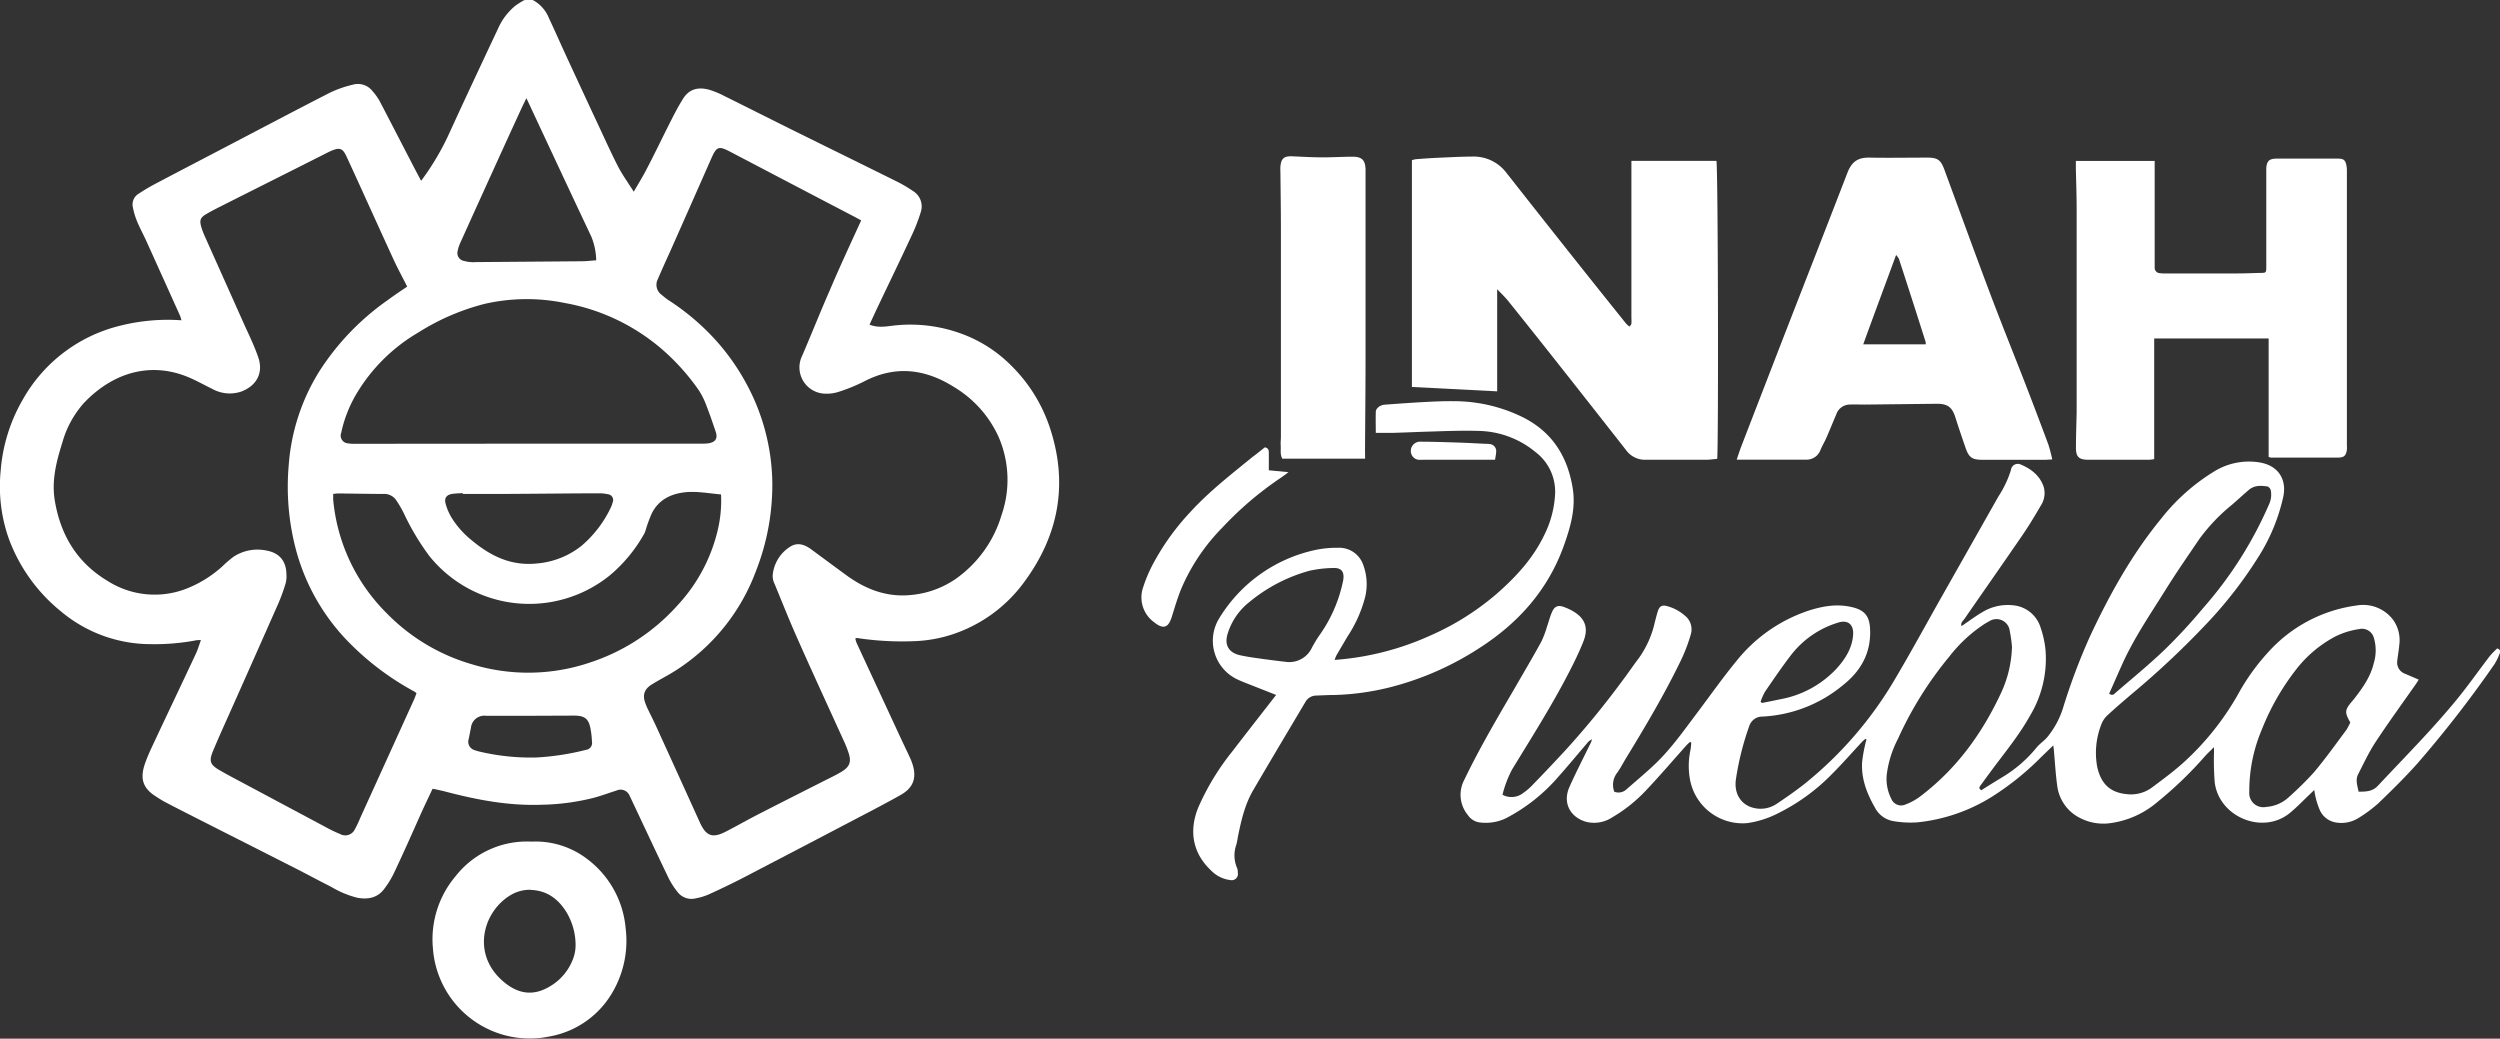 <svg xmlns="http://www.w3.org/2000/svg" viewBox="0 0 570.98 237.23"><rect x="0" y="0" width="570.98" height="237.23" fill="#333333" stroke="none"/><defs><style>.cls-1{fill:#fff;}</style></defs><title>Recurso 1</title><g id="Capa_2" data-name="Capa 2"><g id="Capa_1-2" data-name="Capa 1"><path class="cls-1" d="M121.67,0a8,8,0,0,1,3.68,4.09c1.47,3.14,2.87,6.32,4.33,9.47q3.63,7.86,7.3,15.71c1.4,3,2.76,6,4.3,9,1,1.84,2.21,3.53,3.47,5.52,1.06-1.86,2.05-3.43,2.89-5.07,2-3.82,3.83-7.68,5.78-11.51.78-1.55,1.61-3.08,2.52-4.56,1.41-2.29,3.43-2.88,6.12-2.13A20.88,20.88,0,0,1,165.58,22c5.23,2.59,10.43,5.22,15.66,7.81,7.88,3.9,15.78,7.77,23.66,11.68a31.06,31.06,0,0,1,3.56,2.1,4.13,4.13,0,0,1,1.81,4.94,40.45,40.45,0,0,1-2.12,5.41c-2.52,5.42-5.13,10.8-7.7,16.2-.63,1.33-1.24,2.67-1.86,4,2.13.88,4.21.32,6.26.14a33.91,33.91,0,0,1,14.91,2A31,31,0,0,1,231,83.54a35.7,35.7,0,0,1,8.61,13.64c4.48,13,2.31,25-5.8,35.9a33.13,33.13,0,0,1-15.24,11.44,31.41,31.41,0,0,1-10.19,1.93,68,68,0,0,1-12.67-.74c-.09,0-.19.07-.37.13a8,8,0,0,0,.3,1l9.93,21.41c.78,1.67,1.58,3.33,2.35,5a11.8,11.8,0,0,1,.49,1.29c1,3.11.19,5.38-2.67,7s-6,3.27-9.06,4.86q-13.44,7.05-26.91,14.06c-2.59,1.34-5.21,2.59-7.86,3.8a13.77,13.77,0,0,1-3.07.93,4,4,0,0,1-4.11-1.49,17.6,17.6,0,0,1-2.06-3.22c-2.86-5.94-5.65-11.92-8.46-17.88-.13-.28-.25-.56-.4-.83a2.22,2.22,0,0,0-3-1.22c-1.76.56-3.48,1.2-5.26,1.68a52.31,52.31,0,0,1-12,1.57c-7.45.26-14.65-1.13-21.79-3-.74-.2-1.49-.35-2.24-.52a7.33,7.33,0,0,0-.73-.12c-.88,1.88-1.79,3.76-2.65,5.66-2,4.51-4,9-6.14,13.53a20.79,20.79,0,0,1-2.32,3.76c-1.54,2-3.71,2.36-6.07,1.93a22.22,22.22,0,0,1-5.93-2.47c-2.69-1.36-5.35-2.79-8-4.15q-11.83-6-23.68-12c-2.1-1.07-4.19-2.13-6.28-3.23-.76-.4-1.49-.88-2.22-1.35-2.86-1.85-3.61-4-2.35-7.55.66-1.87,1.54-3.67,2.38-5.47,3.06-6.53,6.16-13,9.22-19.55.43-.92.71-1.91,1.14-3.08-.57,0-1,0-1.41.11a50.55,50.55,0,0,1-9.91.82,31.92,31.92,0,0,1-20.62-7.46A38.48,38.48,0,0,1,2,123,35.85,35.85,0,0,1,.16,107.46,38.23,38.23,0,0,1,5.22,91.23,35,35,0,0,1,27.44,74.39a44.64,44.64,0,0,1,14-1.24,8.56,8.56,0,0,0-.3-1Q37.27,63.55,33.4,55c-.7-1.54-1.51-3-2.15-4.58a16.87,16.87,0,0,1-.93-3.21,2.87,2.87,0,0,1,1.4-3,43.05,43.05,0,0,1,3.82-2.26c5.38-2.84,10.77-5.64,16.16-8.46,7.89-4.12,15.75-8.28,23.67-12.33a25.63,25.63,0,0,1,5.18-1.81,4.22,4.22,0,0,1,4.55,1.49A13.37,13.37,0,0,1,86.66,23c2.38,4.53,4.71,9.08,7.06,13.61.79,1.54,1.6,3.06,2.46,4.69a59.17,59.17,0,0,0,6.44-10.88c3.69-8.09,7.49-16.13,11.26-24.17a13.87,13.87,0,0,1,3.9-5,19.11,19.11,0,0,1,2-1.24Zm75,50.32-1.41-.76-7.21-3.76q-10.66-5.58-21.33-11.17c-2.63-1.37-3.07-1.15-4.31,1.66Q157.72,46.93,153,57.56c-.91,2-1.87,4.09-2.74,6.16a2.81,2.81,0,0,0,.8,3.58c.6.48,1.19,1,1.83,1.39a54.41,54.41,0,0,1,9,7.34,50.5,50.5,0,0,1,8.4,11.28,48.69,48.69,0,0,1,6.1,22.86,53.77,53.77,0,0,1-3.72,20.21,45.82,45.82,0,0,1-18.47,22.83c-1.73,1.1-3.54,2-5.3,3.09s-2.24,2.43-1.46,4.43c.13.33.26.67.41,1,.71,1.47,1.45,2.93,2.13,4.42q4.93,10.8,9.83,21.62c1.42,3.15,2.85,3.75,5.89,2.2,2.78-1.42,5.49-3,8.26-4.38,4.77-2.46,9.57-4.86,14.35-7.29,1.32-.67,2.67-1.3,3.94-2.07,1.84-1.12,2.22-2.26,1.56-4.27a24.53,24.53,0,0,0-.88-2.29c-3.68-8.09-7.41-16.16-11-24.27-1.77-4-3.35-8-5-12a4.11,4.11,0,0,1-.46-1.92,8.58,8.58,0,0,1,4.09-6.67c1.64-1,3.26-.42,4.72.66,2.71,2,5.41,4,8.15,6,4.4,3.18,9.21,5,14.75,4.41a21.37,21.37,0,0,0,10.12-3.68,27.32,27.32,0,0,0,10.44-14.55,24.55,24.55,0,0,0-.77-18.09,25.62,25.62,0,0,0-10-11.12c-6.61-4.19-13.46-5.07-20.64-1.31a39.33,39.33,0,0,1-5.66,2.32,8.83,8.83,0,0,1-3.45.45,6,6,0,0,1-5-8.67c2.15-5,4.17-10.1,6.37-15.1C191.82,60.86,194.25,55.69,196.69,50.32ZM93,65.46c-1-2-2-3.83-2.9-5.73C86.5,51.93,83,44.1,79.4,36.3c-1.08-2.38-1.5-3-4.6-1.45-7.66,3.88-15.35,7.72-23,11.58-1.6.81-3.21,1.59-4.75,2.5-1.35.8-1.52,1.44-1.05,3a15.57,15.57,0,0,0,.7,1.87c3.06,6.85,6.14,13.7,9.19,20.56C57,76.75,58.14,79.15,59,81.66c1.24,3.7-.57,6.54-3.95,7.79a8.24,8.24,0,0,1-6.65-.67c-1.61-.78-3.18-1.66-4.81-2.39-9.13-4.07-17.94-1.23-24.49,5.72a22.76,22.76,0,0,0-4.87,9c-1.36,4.31-2.48,8.66-1.71,13.24,1.31,7.88,5.12,14.19,12.05,18.33a20,20,0,0,0,17.82,1.84,26.82,26.82,0,0,0,8.43-5.2,25.12,25.12,0,0,1,2.56-2.19A10,10,0,0,1,61,125.77c2.91.57,4.38,2.47,4.42,5.42a6.44,6.44,0,0,1-.17,2,42.81,42.81,0,0,1-1.6,4.45Q58.06,150.3,52.39,163c-1.27,2.84-2.56,5.68-3.75,8.55-.94,2.26-.66,3.09,1.43,4.31s4.12,2.26,6.19,3.37q8.93,4.77,17.86,9.53a33.77,33.77,0,0,0,3.58,1.74,2.42,2.42,0,0,0,3.38-1.17,22.66,22.66,0,0,0,1.18-2.49l12.3-27.06c.22-.49.39-1,.57-1.48-.27-.19-.39-.3-.52-.37a62.88,62.88,0,0,1-14.9-11.2,47.7,47.7,0,0,1-12-20.75,56.27,56.27,0,0,1-1.77-19.72,46.93,46.93,0,0,1,6.92-21.34,58.06,58.06,0,0,1,15.7-16.38C90,67.47,91.42,66.52,93,65.46Zm27.72,35.87h39.47a10.33,10.33,0,0,0,1.68-.09c1.23-.22,2.2-.85,1.59-2.64s-1.3-3.87-2.05-5.77a17.89,17.89,0,0,0-1.81-3.7A50.29,50.29,0,0,0,151,79.6a46.51,46.51,0,0,0-22.07-10.41,43.15,43.15,0,0,0-18.24.21,52.55,52.55,0,0,0-15.13,6.53,39.84,39.84,0,0,0-14.14,14,29.48,29.48,0,0,0-3.5,8.95,1.76,1.76,0,0,0,1.5,2.37,7.83,7.83,0,0,0,1.68.11Zm44,11.6c-2.86-.24-5.63-.81-8.44-.48-3.29.4-6,1.85-7.47,4.92a32.61,32.61,0,0,0-1.27,3.43,5.64,5.64,0,0,1-.35,1,34.08,34.08,0,0,1-7.84,9.55A29.26,29.26,0,0,1,98.07,127a56.33,56.33,0,0,1-5.88-9.86c-.49-.95-1-1.87-1.62-2.77a3.28,3.28,0,0,0-3-1.56c-3.43,0-6.85-.08-10.28-.11-.39,0-.78.07-1.19.1,0,.53,0,.94,0,1.34A41.9,41.9,0,0,0,88.26,140a44.46,44.46,0,0,0,19.51,11.71,44,44,0,0,0,27.14-.45A46,46,0,0,0,154.7,138.3a38.05,38.05,0,0,0,9.19-17.08A29.28,29.28,0,0,0,164.68,112.93ZM120.23,22.42c-.46.95-.78,1.58-1.08,2.22-1,2.18-2,4.35-3,6.54q-5.52,12.1-11,24.23a8,8,0,0,0-.62,1.88A1.83,1.83,0,0,0,106,59.6a7.73,7.73,0,0,0,1.5.26,8.42,8.42,0,0,0,1.23,0q12-.09,24.07-.19c1.1,0,2.2-.14,3.37-.22a15.19,15.19,0,0,0-1.09-5.35C130.15,43.67,125.28,33.22,120.23,22.42Zm-14.52,90.39v-.17a22.07,22.07,0,0,0-2.45.16c-1.28.23-1.81.92-1.5,2.18a12.45,12.45,0,0,0,1.28,3.09,20.48,20.48,0,0,0,4.75,5.37c4.31,3.59,9,5.87,14.87,5.25a18.9,18.9,0,0,0,10.12-4,26.15,26.15,0,0,0,6.68-8.68,5.86,5.86,0,0,0,.47-1.29,1.32,1.32,0,0,0-1.09-1.84,9,9,0,0,0-2.13-.21c-5.62,0-11.25.08-16.88.11C115.12,112.83,110.42,112.81,105.71,112.81Zm15.58,50.67H119.9c-3,0-5.93,0-8.9,0a3.06,3.06,0,0,0-3.44,2.77c-.19.85-.34,1.7-.52,2.55a2,2,0,0,0,1.36,2.53,9.75,9.75,0,0,0,1.17.34A50.79,50.79,0,0,0,122.63,173a59.28,59.28,0,0,0,11.17-1.73,1.59,1.59,0,0,0,1.4-1.88,19.3,19.3,0,0,0-.29-2.73c-.42-2.49-1.29-3.21-3.8-3.22Z"/><path class="cls-1" d="M448,143c1.64-1.11,3.18-2.28,4.84-3.24a11.1,11.1,0,0,1,6.77-1.53,7.24,7.24,0,0,1,6.45,5.12,21.78,21.78,0,0,1,1.14,5.37,25.22,25.22,0,0,1-3.52,14.67c-2.44,4.4-5.63,8.27-8.62,12.29q-1.37,1.84-2.72,3.71c-.24.32-.51.69.18,1.09,1.57-1,3.19-2,4.83-3a29.6,29.6,0,0,0,7.73-6.68c.73-.91,1.76-1.57,2.52-2.46a19.92,19.92,0,0,0,3.69-7,139.68,139.68,0,0,1,6.13-16.18c4.44-9.47,9.5-18.56,16.16-26.69a45.83,45.83,0,0,1,11.92-10.67,15.14,15.14,0,0,1,10.73-2.16c4.11.75,6.09,3.84,5.25,7.83a42.83,42.83,0,0,1-5.81,13.93,96.75,96.75,0,0,1-11,14.3,196.69,196.69,0,0,1-17.82,16.82c-1.87,1.59-3.73,3.19-5.53,4.85a5.4,5.4,0,0,0-1.36,2,17.75,17.75,0,0,0-1,9.64c.91,4.34,3.31,6.16,7.27,6.41a8.05,8.05,0,0,0,5.34-1.62c2.41-1.8,4.85-3.59,7.08-5.6a62.58,62.58,0,0,0,12.5-15.63A49.11,49.11,0,0,1,518,149a33,33,0,0,1,20.16-10.7,8.57,8.57,0,0,1,8.44,3.31,8,8,0,0,1,1.38,5.66c-.1,1.21-.34,2.42-.46,3.63a2.73,2.73,0,0,0,1.82,3l3.08,1.32c-.35.54-.61,1-.9,1.37-3,4.27-6.06,8.49-8.93,12.84-1.54,2.34-2.73,4.9-4,7.38-.68,1.29-.18,2.59.09,4,1.64,0,3.19,0,4.47-1.41,6.07-6.49,12.36-12.79,18-19.69,2.62-3.21,5-6.6,7.51-9.89a19.9,19.9,0,0,1,1.69-1.73c.74.29.76.69.58,1.1a13.73,13.73,0,0,1-1.19,2.47,260.69,260.69,0,0,1-17.65,22.74c-2.82,3.16-5.86,6.14-8.91,9.08a32,32,0,0,1-4.43,3.29,7.35,7.35,0,0,1-5.15,1.09,4.87,4.87,0,0,1-3.84-3,17.42,17.42,0,0,1-.89-2.76,16.72,16.72,0,0,1-.31-1.68l-.83.81c-1.6,1.5-3.11,3.12-4.81,4.5-6.23,5-16.09.81-17.09-7a62.85,62.85,0,0,1-.17-6.87c0-.28,0-.56,0-1.22-.84.84-1.46,1.41-2,2a87.45,87.45,0,0,1-10.91,10.52A20.84,20.84,0,0,1,482,188a11.64,11.64,0,0,1-8.3-2,9.59,9.59,0,0,1-3.87-6.72c-.35-2.58-.49-5.18-.73-7.77,0-.33-.08-.66-.15-1.27L466.1,173a63.46,63.46,0,0,1-11.21,9,39.6,39.6,0,0,1-17,5.82,23.09,23.09,0,0,1-5.5-.29,5.84,5.84,0,0,1-4.18-3.1c-1.82-3.19-3.14-6.56-2.92-10.32a33.39,33.39,0,0,1,.73-4.19,8.25,8.25,0,0,1,.28-1l-.26-.18c-.26.24-.55.46-.79.72-2.23,2.39-4.38,4.86-6.69,7.17a45.33,45.33,0,0,1-12.43,9.1A22.18,22.18,0,0,1,399,188,12.22,12.22,0,0,1,386,178.14a17.12,17.12,0,0,1,.09-6.84,14,14,0,0,0,.18-1.71l-.32-.13c-.26.27-.55.52-.8.79-3.09,3.46-6.11,7-9.31,10.37a33.94,33.94,0,0,1-7.53,6,7.55,7.55,0,0,1-6,1.09c-3.61-1-5.52-4.28-3.85-8,1.53-3.44,3.28-6.8,4.93-10.2.06-.13.09-.27.22-.67a3.75,3.75,0,0,0-.83.55c-2.29,2.68-4.53,5.39-6.85,8a40.37,40.37,0,0,1-11.94,9.47,10.62,10.62,0,0,1-5.82,1,3.87,3.87,0,0,1-2.94-1.73,7.26,7.26,0,0,1-.81-8c3.48-7.24,7.55-14.15,11.6-21.08,2-3.48,4.09-7,6-10.49a22.44,22.44,0,0,0,1.3-3.43c.39-1.11.67-2.26,1.14-3.33.61-1.39,1.43-1.67,2.83-1.13a12.14,12.14,0,0,1,1.68.76c2.94,1.59,4,3.85,2.62,7.18-.94,2.37-2.07,4.67-3.24,6.94-3.94,7.63-8.54,14.89-13,22.19a24.75,24.75,0,0,0-2.19,5.78,4.35,4.35,0,0,0,4.76-.43,13.32,13.32,0,0,0,2.09-1.8q3.89-4,7.7-8.13a198.65,198.65,0,0,0,12.89-15.77c1.27-1.67,2.43-3.41,3.7-5.08a22.48,22.48,0,0,0,3.65-8.21c.21-.79.4-1.58.64-2.36.41-1.35,1-1.65,2.28-1.27a10.07,10.07,0,0,1,3.89,2.09,4,4,0,0,1,1.42,4.28,38.21,38.21,0,0,1-2.21,5.85c-3.73,7.74-8.11,15.13-12.59,22.46-.69,1.13-1.29,2.33-2.07,3.4a4.46,4.46,0,0,0-.62,4.27,2.64,2.64,0,0,0,2.67-.44c2.18-1.92,4.43-3.78,6.54-5.78,3.77-3.57,6.72-7.82,9.83-11.94,2.92-3.88,5.71-7.85,8.79-11.6a35.35,35.35,0,0,1,16.47-11.57c3.34-1.08,6.72-1.67,10.25-.76,2.62.68,3.7,2,3.86,4.75.32,5.49-2,9.7-6.18,13a31.17,31.17,0,0,1-18.4,7.18,3.11,3.11,0,0,0-3,2.16,63.73,63.73,0,0,0-3.07,12.31c-.41,3.15,1.2,5.68,4,6.37a6.55,6.55,0,0,0,5.31-.9c2.29-1.53,4.56-3.11,6.71-4.83A87.45,87.45,0,0,0,432.86,155c3.72-6.28,7.2-12.7,10.8-19.06l12.76-22.55a23.9,23.9,0,0,0,2.87-6.06,1.57,1.57,0,0,1,2.23-1.24c2.36,1,4.34,2.49,5.23,5.06a5.2,5.2,0,0,1-.7,4.41c-1.38,2.39-2.81,4.75-4.37,7-4.3,6.28-8.68,12.51-13,18.77C448.3,141.83,447.72,142.28,448,143ZM536.79,165c-1.31-2.25-1.26-2.83.27-4.67.26-.31.54-.61.78-.94,1.88-2.44,3.62-4.94,4.33-8a10,10,0,0,0,0-5.72,2.81,2.81,0,0,0-3.31-2,18.15,18.15,0,0,0-5.53,1.72,27.69,27.69,0,0,0-8.94,7.55,55.25,55.25,0,0,0-7.85,13.79,35.79,35.79,0,0,0-2.82,14.15,3.22,3.22,0,0,0,3.9,3.41,8.37,8.37,0,0,0,4.87-2,77.48,77.48,0,0,0,6-5.9c2.63-3.12,5-6.47,7.44-9.73A16.33,16.33,0,0,0,536.79,165Zm-77.27-17.27a33.53,33.53,0,0,0-.53-3.77,3.05,3.05,0,0,0-4.65-2.08c-.4.22-.8.45-1.19.69a33.07,33.07,0,0,0-7.93,7.37,83.08,83.08,0,0,0-11.73,18.78,24.14,24.14,0,0,0-2.58,8.28,10,10,0,0,0,1.07,5.48,2.41,2.41,0,0,0,3.22,1.26,13.44,13.44,0,0,0,3.21-1.73c8.28-6.21,14.2-14.31,18.55-23.61A26.6,26.6,0,0,0,459.52,147.71Zm22.2,10.71c.84.59,1.19,0,1.52-.27,3.78-3.27,7.67-6.43,11.27-9.9a125.9,125.9,0,0,0,8.72-9.45,90.1,90.1,0,0,0,15.1-23.86,5.21,5.21,0,0,0,.32-2.85c0-.37-.46-.94-.77-1-1.52-.22-3-.32-4.33.83s-2.52,2.24-3.79,3.35a41.58,41.58,0,0,0-7.48,7.86c-2.6,3.85-5.27,7.67-7.72,11.62-3.43,5.5-7.11,10.86-9.8,16.8C483.74,153.83,482.75,156.11,481.72,158.42Zm-79.61,1.85.33.26c1.4-.28,2.79-.55,4.18-.85a23.24,23.24,0,0,0,12.72-6.87c2-2.18,3.61-4.63,3.88-7.64.27-2.84-1.44-3.62-3.38-3a21.46,21.46,0,0,0-10.51,7.07c-2.19,2.81-4.19,5.77-6.21,8.71A12.73,12.73,0,0,0,402.11,160.27Z"/><path class="cls-1" d="M392.2,104.8c-.85.07-1.66.2-2.46.2-4.61,0-9.22,0-13.82,0a5.28,5.28,0,0,1-4.5-2.15Q362.92,92,354.37,81.18q-4.94-6.25-9.93-12.46c-.69-.86-1.5-1.61-2.5-2.67V89.38l-19.47-1V36.59a4.87,4.87,0,0,1,.93-.23c1.58-.12,3.16-.24,4.73-.31,2.71-.12,5.41-.27,8.11-.29a9.38,9.38,0,0,1,7.85,3.76q6.29,8,12.63,16,7.27,9.18,14.61,18.32a8.15,8.15,0,0,0,.83.76c.19-.27.41-.45.44-.66a10.56,10.56,0,0,0,0-1.38V36.74h19.42C392.38,38,392.52,100.28,392.2,104.8Z"/><path class="cls-1" d="M518.14,104.36V77.3H492v27.56a8.84,8.84,0,0,1-1.11.14q-7,0-14,0c-2,0-2.74-.61-2.76-2.62,0-2.71.1-5.42.16-8.12,0-.41,0-.82,0-1.23q0-22.73,0-45.44c0-3.07-.12-6.13-.18-9.2,0-.51,0-1,0-1.63h18V59.93c0,.41,0,.82,0,1.23a1.23,1.23,0,0,0,1.14,1.23,9.11,9.11,0,0,0,1.38.06h16.44c1.69,0,3.37-.08,5.06-.12,1.44,0,1.47,0,1.47-1.48q0-9.75,0-19.5c0-1,0-2,0-2.92.11-1.64.67-2.19,2.31-2.2,4.71,0,9.42,0,14.13,0,1.22,0,1.63.35,1.87,1.56a6.91,6.91,0,0,1,.1,1.37q0,31.25,0,62.48a7.8,7.8,0,0,1,0,1.08c-.19,1.33-.63,1.78-2,1.79-5.12,0-10.24,0-15.36,0A2.74,2.74,0,0,1,518.14,104.36Z"/><path class="cls-1" d="M468.72,104.94c-.62,0-1.07.07-1.52.07H452.76c-2.34,0-3.08-.52-3.84-2.72s-1.59-4.64-2.34-7-1.84-3.1-4.29-3.07l-16.42.18c-1.17,0-2.33-.06-3.5,0a3.28,3.28,0,0,0-3,2.3c-.75,1.73-1.45,3.49-2.21,5.22-.43,1-1,1.92-1.4,2.9a3.36,3.36,0,0,1-3.24,2.16c-5.22,0-10.44,0-15.87,0,.38-1.11.69-2.11,1.07-3.09q4.88-12.64,9.78-25.29c4.81-12.37,9.65-24.74,14.43-37.12,1.1-2.85,2.71-3.52,5.1-3.48,4.41.08,8.81,0,13.21,0,2.25,0,3,.52,3.79,2.61,3.46,9.39,6.87,18.81,10.4,28.18,2.43,6.45,5,12.84,7.52,19.27q3,7.71,5.88,15.47A32.89,32.89,0,0,1,468.72,104.94Zm-43.17-26.3H439.8a1.85,1.85,0,0,0,0-.54q-3-9.48-6.11-19a4.22,4.22,0,0,0-.64-.86C430.5,65.19,428,71.87,425.55,78.64Z"/><path class="cls-1" d="M304.81,150.72a64.08,64.08,0,0,0,22.07-5.66,60.19,60.19,0,0,0,14.86-9.36c4.45-3.89,8.43-8.17,11-13.59a23.54,23.54,0,0,0,2.43-9.27,11.33,11.33,0,0,0-4.52-9.63,21,21,0,0,0-12.53-4.78c-3.72-.13-7.45,0-11.17.13-2.91.07-5.82.22-8.73.3-1.27,0-2.54,0-4,0,0-1.56-.05-3.18,0-4.79,0-.8,1-1.57,2-1.64,3.11-.23,6.21-.46,9.31-.62,2.2-.12,4.4-.21,6.59-.18a35.53,35.53,0,0,1,15.95,3.8c6.53,3.38,9.94,8.88,11.11,16,.76,4.55-.46,8.83-1.94,13-3.62,10.25-10.46,17.91-19.52,23.68A68,68,0,0,1,317.35,157a58.46,58.46,0,0,1-12.56,1.73c-1.38,0-2.76.08-4.13.13a2.86,2.86,0,0,0-2.52,1.47c-4,6.73-8,13.44-11.94,20.18-1.9,3.27-2.72,6.92-3.47,10.58a17.88,17.88,0,0,1-.35,1.8,7.25,7.25,0,0,0,.16,5.36,2.63,2.63,0,0,1,.16,1.05A1.42,1.42,0,0,1,281,201a7.32,7.32,0,0,1-4.44-2.23c-4.15-3.91-5.09-9-2.85-14.43a56.7,56.7,0,0,1,7.6-12.55c3-3.9,6-7.74,9-11.6.34-.44.68-.88,1.15-1.47l-5.07-2c-1.19-.47-2.39-.91-3.55-1.44a9.76,9.76,0,0,1-4.42-14,34.05,34.05,0,0,1,22.13-15.7,23.31,23.31,0,0,1,5-.47,5.8,5.8,0,0,1,5.76,3.79,12.69,12.69,0,0,1,.3,8.12,29.92,29.92,0,0,1-3.83,8.32c-.85,1.45-1.72,2.9-2.56,4.36A10.1,10.1,0,0,0,304.81,150.72Zm-11.14.44a5.7,5.7,0,0,0,6-3.32c.49-.89,1-1.76,1.58-2.61a32.69,32.69,0,0,0,5.52-12.67c.38-2.2-.61-2.94-2.41-2.83a26.75,26.75,0,0,0-5.3.63,36.7,36.7,0,0,0-13.75,7.17,14.67,14.67,0,0,0-4.93,7.23c-.79,2.55.26,4.33,2.88,4.9,1.49.33,3,.54,4.52.75C290,150.72,292.2,151,293.67,151.16Z"/><path class="cls-1" d="M311.78,104.75H292.87c-.56-1-.29-2.07-.37-3.1-.05-.61.05-1.22.05-1.84q0-23.72,0-47.43c0-4.35-.07-8.69-.11-13a10.6,10.6,0,0,1,0-1.38c.17-1.82.84-2.37,2.69-2.3,2.25.1,4.49.23,6.74.24s4.59-.13,6.89-.15,3.12.74,3.12,3.12q0,21.18,0,42.36c0,7.27-.08,14.53-.12,21.79Z"/><path class="cls-1" d="M121.39,192.22a19.41,19.41,0,0,1,12.89,4.1A22.16,22.16,0,0,1,142.89,212,23.29,23.29,0,0,1,140,226.44a20.82,20.82,0,0,1-14.55,10.29,22.17,22.17,0,0,1-26.57-20.09,22.29,22.29,0,0,1,5.18-16.53A20.68,20.68,0,0,1,121.39,192.22Zm-.15,11a8.58,8.58,0,0,0-4.56,1.18c-6.26,3.67-9.06,13.22-2,19.53,3.63,3.24,7.28,3.67,11.21,1.17a12.16,12.16,0,0,0,4.91-5.9,8.84,8.84,0,0,0,.66-3.27,14.65,14.65,0,0,0-2-7.45C127.6,205.39,125,203.39,121.24,203.25Z"/><path class="cls-1" d="M288.89,102.16c.88.21.91.74.9,1.35,0,1.26,0,2.53,0,3.9l4.49.43c-.71.53-1.17.89-1.66,1.22a77,77,0,0,0-13.39,11.38,45.13,45.13,0,0,0-9.43,14c-.85,2.08-1.49,4.24-2.15,6.38-.8,2.59-1.95,3-4.09,1.27a7,7,0,0,1-2.46-8,32.61,32.61,0,0,1,2.63-6,55.6,55.6,0,0,1,8.2-11.22c4.27-4.65,9.22-8.5,14.09-12.47C287,103.69,287.91,102.93,288.89,102.16Z"/><path class="cls-1" d="M341.46,105H325.13a8.26,8.26,0,0,1-1.22,0,2,2,0,0,1-1.69-2,2.12,2.12,0,0,1,1.95-2.12c3.07,0,6.14.11,9.2.21,1.94.06,3.88.18,5.81.27a7.51,7.51,0,0,1,1.07.06,1.62,1.62,0,0,1,1.46,1.83C341.69,103.76,341.56,104.31,341.46,105Z"/></g></g></svg>